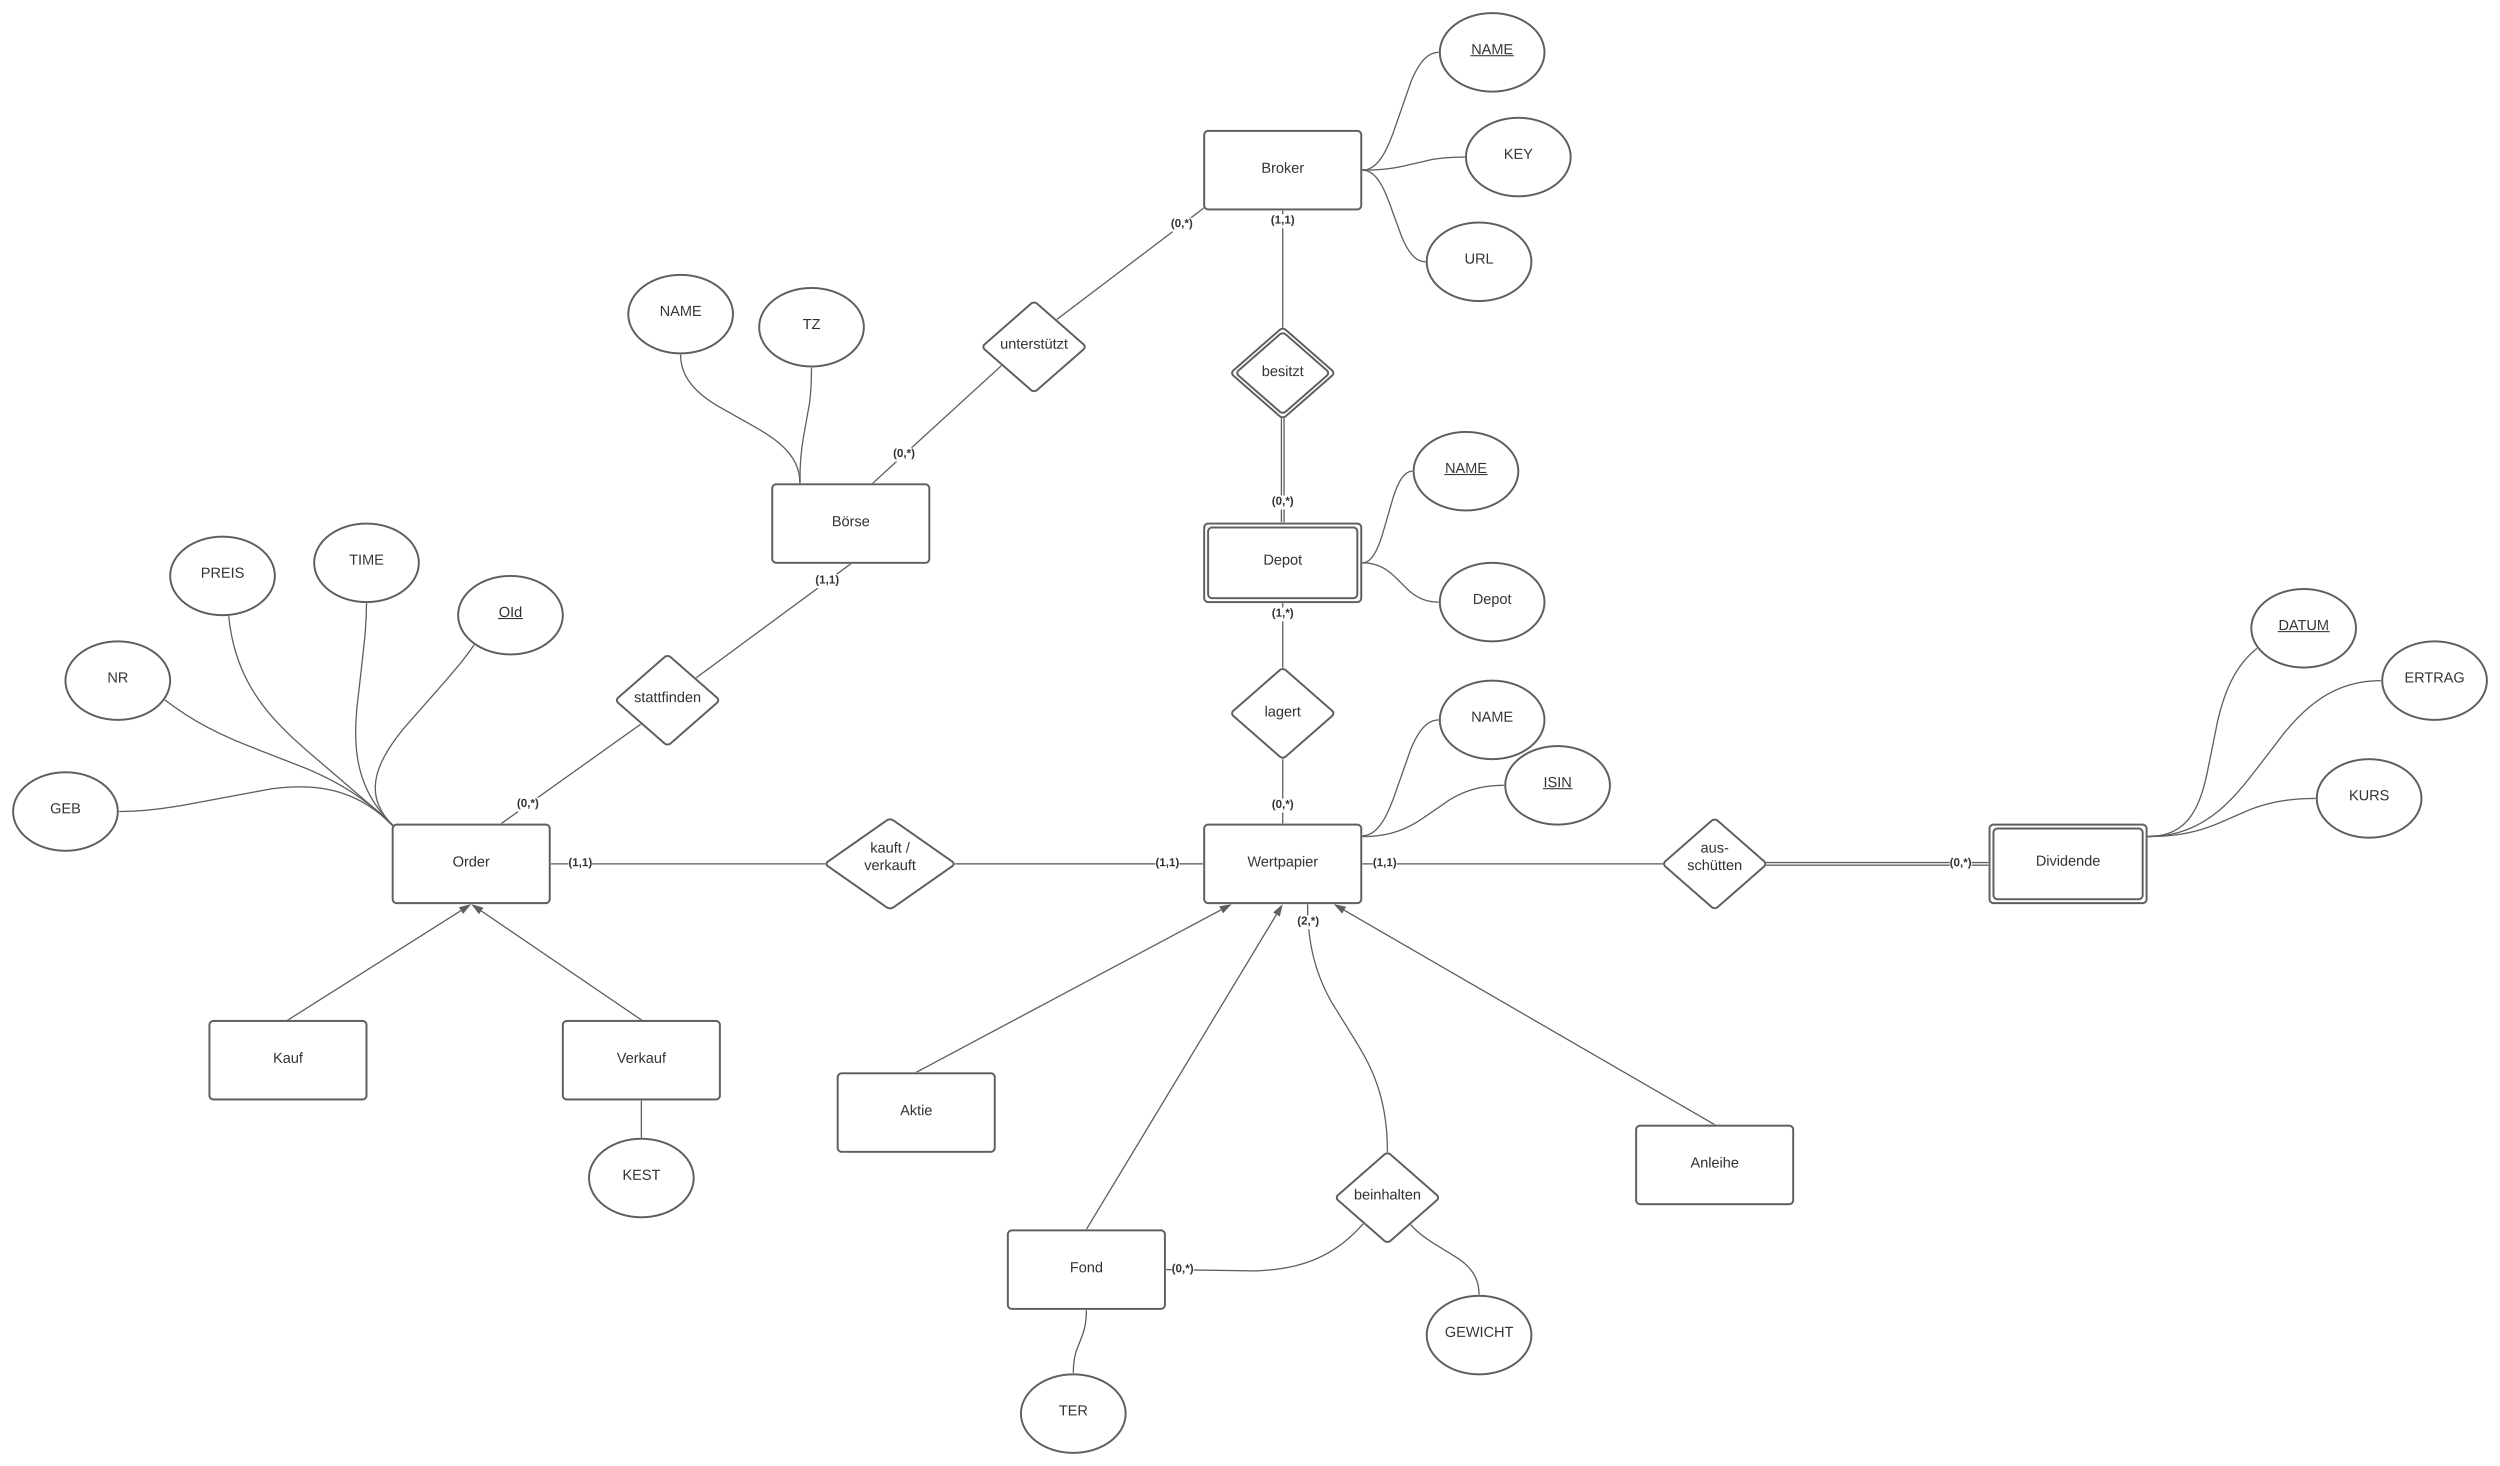 <svg xmlns="http://www.w3.org/2000/svg" xmlns:xlink="http://www.w3.org/1999/xlink" xmlns:lucid="lucid" width="3820" height="2240"><g transform="translate(1840 -240)" lucid:page-tab-id="0_0"><path d="M-3613.73 0h7291.46v2581.67h-7291.46z" fill="#fff"/><path d="M0 446c0-3.3 2.7-6 6-6h228c3.3 0 6 2.7 6 6v108c0 3.3-2.7 6-6 6H6c-3.3 0-6-2.7-6-6z" stroke="#5e5e5e" stroke-width="3" fill="#fff"/><use xlink:href="#a" transform="matrix(1,0,0,1,5,445) translate(82.346 59.028)"/><path d="M520 320c0 33.14-35.82 60-80 60s-80-26.86-80-60 35.82-60 80-60 80 26.86 80 60z" stroke="#5e5e5e" stroke-width="3" fill="#fff"/><use xlink:href="#b" transform="matrix(1,0,0,1,360,260) translate(47.968 62.778)"/><path d="M560 480c0 33.14-35.82 60-80 60s-80-26.86-80-60 35.82-60 80-60 80 26.86 80 60z" stroke="#5e5e5e" stroke-width="3" fill="#fff"/><use xlink:href="#c" transform="matrix(1,0,0,1,400,420) translate(57.783 62.778)"/><path d="M500 640c0 33.14-35.82 60-80 60s-80-26.86-80-60 35.82-60 80-60 80 26.86 80 60z" stroke="#5e5e5e" stroke-width="3" fill="#fff"/><use xlink:href="#d" transform="matrix(1,0,0,1,340,580) translate(57.845 62.778)"/><path d="M242.5 499.98h.18l1.15-.08 1.13-.12 1.12-.16 1.1-.2 1.1-.27 1.07-.3 1.1-.35 1.08-.4 1.1-.47 1.1-.52 1.14-.58 1.15-.67 1.18-.75 1.2-.84 1.26-.95 1.3-1.06 1.35-1.22 1.43-1.4 1.5-1.6 1.6-1.84 1.7-2.16 1.85-2.55 2.02-3.04 2.24-3.7 2.52-4.6 2.93-5.92 3.54-8 4.73-12 28-80.4 3.54-8 2.94-5.93 2.52-4.6 2.24-3.7 2.02-3.04 1.85-2.55 1.7-2.16 1.6-1.85 1.5-1.6 1.42-1.4 1.34-1.2 1.3-1.08 1.25-.96 1.2-.84 1.18-.75 1.15-.67 1.13-.6 1.1-.5 1.1-.47 1.1-.4 1.1-.35 1.07-.3 1.1-.26 1.1-.22 1.1-.16 1.14-.12 1.15-.08h.18" stroke="#5e5e5e" stroke-width="2" fill="none"/><path d="M242.55 500.98l-1.05.02v-2l1-.02M358.5 319.98v.43l.02.6h-1.05v-2h1.06" fill="#5e5e5e"/><path d="M242.5 499.98l15.7-.3 12.97-.82 10.8-1.13 9.8-1.44 10-1.93 46.47-10.66 9.78-1.43 10.8-1.13 12.97-.8 15.7-.32" stroke="#5e5e5e" stroke-width="2" fill="none"/><path d="M242.55 500.98l-1.05.02v-2l1-.02M398.5 479.98v.43l.02.6h-1.05v-2h1.06" fill="#5e5e5e"/><path d="M242.5 500.02h.04l1.02.07 1 .1.97.13.97.2.95.2.95.28.95.32.95.35.96.4.97.46.98.5 1 .6 1.02.64 1.05.72 1.08.82 1.12.92 1.17 1.06 1.23 1.2 1.3 1.38 1.37 1.6 1.47 1.86 1.6 2.2 1.76 2.63 1.94 3.2 2.2 4.04 2.6 5.25 3.25 7.3 4.73 12.04 18.57 51.04 3.24 7.3 2.6 5.25 2.2 4.02 1.94 3.2 1.75 2.65 1.6 2.2 1.46 1.86 1.38 1.6 1.3 1.37 1.22 1.2 1.17 1.06 1.12.92 1.08.83 1.05.73 1.02.65 1 .58.97.5.97.47.96.4.95.35.95.3.95.28.95.22.97.2.98.13 1 .1 1 .08h.05" stroke="#5e5e5e" stroke-width="2" fill="none"/><path d="M242.55 499.02l-.04 2-1-.02v-2M338.53 639l-.03.98v.43l.02.6h-1.05v-2" fill="#5e5e5e"/><path d="M480 960c0 33.14-35.82 60-80 60s-80-26.86-80-60 35.82-60 80-60 80 26.86 80 60z" stroke="#5e5e5e" stroke-width="3" fill="#fff"/><use xlink:href="#b" transform="matrix(1,0,0,1,320,900) translate(47.968 62.778)"/><path d="M520 1160c0 33.14-35.82 60-80 60s-80-26.86-80-60 35.82-60 80-60 80 26.86 80 60z" stroke="#5e5e5e" stroke-width="3" fill="#fff"/><use xlink:href="#e" transform="matrix(1,0,0,1,360,1100) translate(50.406 62.778)"/><path d="M0 1046c0-3.3 2.7-6 6-6h228c3.3 0 6 2.7 6 6v108c0 3.3-2.7 6-6 6H6c-3.3 0-6-2.7-6-6z" stroke="#5e5e5e" stroke-width="3" fill="#fff"/><path d="M6 1052c0-3.3 2.7-6 6-6h216c3.3 0 6 2.7 6 6v96c0 3.3-2.7 6-6 6H12c-3.3 0-6-2.7-6-6z" stroke="#5e5e5e" stroke-width="3" fill="#fff"/><path d="M6 1052c0-3.3 2.7-6 6-6h216c3.3 0 6 2.7 6 6v96c0 3.3-2.7 6-6 6H12c-3.3 0-6-2.7-6-6z" fill="none"/><use xlink:href="#e" transform="matrix(1,0,0,1,0,1040) translate(90.406 62.778)"/><path d="M115.48 743.95c2.5-2.18 6.54-2.18 9.04 0l70.96 62.1c2.5 2.18 2.5 5.72 0 7.9l-70.96 62.1c-2.5 2.18-6.54 2.18-9.04 0l-70.96-62.1c-2.5-2.18-2.5-5.72 0-7.9z" stroke="#5e5e5e" stroke-width="3" fill="#fff"/><path d="M115.48 750.95c2.5-2.18 6.54-2.18 9.04 0l62.96 55.1c2.5 2.18 2.5 5.72 0 7.9l-62.96 55.1c-2.5 2.18-6.54 2.18-9.04 0l-62.96-55.1c-2.5-2.18-2.5-5.72 0-7.9z" stroke="#5e5e5e" stroke-width="3" fill="#fff"/><path d="M115.48 750.95c2.5-2.18 6.54-2.18 9.04 0l62.96 55.1c2.5 2.18 2.5 5.72 0 7.9l-62.96 55.1c-2.5 2.18-6.54 2.18-9.04 0l-62.96-55.1c-2.5-2.18-2.5-5.72 0-7.9z" fill="none"/><use xlink:href="#f" transform="matrix(1,0,0,1,40,740) translate(47.937 74.653)"/><path d="M121 739.87h-2V588.7h2m0-21.34h-2v-4.86h2" fill="#5e5e5e"/><path d="M121 562.53h-2v-1.03h2M121 740.94l-1.68-.12-.32.08v-1.05h2" fill="#5e5e5e"/><use xlink:href="#g" transform="matrix(1,0,0,1,101.778,567.362) translate(0 14.222)"/><path d="M123 1037.5h-2v-19.15h2m0-21.33h-2v-116.9h2M119 1037.5h-2v-19.15h2m0-21.33h-2v-116.9h2" fill="#5e5e5e"/><path d="M123 880.16h-2v-1.06l2-.46M118.06 879l.94.06v1.1h-2v-1.6M123 1038.5h-2v-1.03h2M119 1038.5h-2v-1.03h2" fill="#5e5e5e"/><use xlink:href="#h" transform="matrix(1,0,0,1,103.259,997.016) translate(0 14.222)"/><path d="M242.5 1099.96h.3l.64-.08.63-.1.62-.1.6-.16.63-.17.63-.2.62-.24.64-.25.64-.3.65-.35.68-.4.7-.42.7-.5.73-.55.78-.63.8-.72.83-.83.9-.95.95-1.1 1-1.27 1.1-1.5 1.2-1.8 1.32-2.2 1.47-2.68 1.68-3.38 1.96-4.42 2.4-6.05 3.17-9.17 6.05-20.4 11.05-38.46 3.18-9.17 2.4-6.05 1.95-4.42 1.68-3.38 1.47-2.7 1.32-2.17 1.2-1.8 1.1-1.5 1-1.3.95-1.08.9-.95.83-.83.8-.72.76-.63.72-.56.7-.48.7-.43.67-.4.64-.34.64-.3.64-.27.62-.25.63-.2.62-.17.6-.15.63-.12.63-.08.64-.07h.3" stroke="#5e5e5e" stroke-width="2" fill="none"/><path d="M242.55 1100.98l-1.05.02v-2l1-.02M318.5 959.98v.43l.02.6h-1.05v-2h1.06" fill="#5e5e5e"/><path d="M242.5 1100.02l2.5.05 3.27.2 3.05.34 2.88.44 2.73.53 2.6.63 2.53.72 2.45.8 2.4.92 2.38 1.02 2.37 1.14 2.38 1.28 2.43 1.43 2.52 1.66 2.68 1.9 2.93 2.3 3.38 2.9 4.5 4.18 19.54 19.3 3.4 2.9 2.92 2.3 2.68 1.9 2.52 1.65 2.43 1.42 2.38 1.28 2.37 1.14 2.37 1.02 2.4.9 2.44.82 2.52.72 2.6.63 2.74.53 2.88.43 3.05.32 3.26.2 2.5.06" stroke="#5e5e5e" stroke-width="2" fill="none"/><path d="M242.55 1099.02l-.04 2-1-.02v-2M358.53 1159l-.03.98v.43l.02.6h-1.05v-2" fill="#5e5e5e"/><path d="M-560 1886c0-3.3 2.7-6 6-6h228c3.3 0 6 2.7 6 6v108c0 3.3-2.7 6-6 6h-228c-3.3 0-6-2.7-6-6z" stroke="#5e5e5e" stroke-width="3" fill="#fff"/><use xlink:href="#i" transform="matrix(1,0,0,1,-555,1885) translate(90.34 59.028)"/><path d="M660 1966c0-3.3 2.7-6 6-6h228c3.3 0 6 2.7 6 6v108c0 3.3-2.7 6-6 6H666c-3.3 0-6-2.7-6-6z" stroke="#5e5e5e" stroke-width="3" fill="#fff"/><use xlink:href="#j" transform="matrix(1,0,0,1,665,1965) translate(78.025 59.028)"/><path d="M-300 2126c0-3.3 2.7-6 6-6h228c3.3 0 6 2.7 6 6v108c0 3.3-2.7 6-6 6h-228c-3.3 0-6-2.7-6-6z" stroke="#5e5e5e" stroke-width="3" fill="#fff"/><use xlink:href="#k" transform="matrix(1,0,0,1,-295,2125) translate(89.722 59.028)"/><path d="M-439.12 1878.03L25.84 1630.2" stroke="#5e5e5e" stroke-width="2" fill="none"/><path d="M-438.84 1878.5h-3.3l2.57-1.36" fill="#5e5e5e"/><path d="M39.3 1623.02l-10.4 10.8-4.36-8.18z" stroke="#5e5e5e" stroke-width="2" fill="#5e5e5e"/><path d="M111.3 1637.86l-289.93 480.3-1.7-1.03 289.9-480.3" fill="#5e5e5e"/><path d="M-178.6 2118.14l-.23.36h-2.34l.84-1.4M114.92 1638.88l-7.93-4.8 11.33-9.8z" fill="#5e5e5e"/><path d="M115.6 1640.45l-10.3-6.22 14.7-12.73m-11.32 12.44l5.58 3.37 2.4-10.26M779.64 1957.13l-1 1.73-565.3-327.23 1-1.73" fill="#5e5e5e"/><path d="M782 1958.5h-3.2l.8-1.38M215.3 1626.26l-4.64 8.02-10.02-11.16z" fill="#5e5e5e"/><path d="M216.86 1625.57l-6.02 10.4-13-14.47m12.65 11.1l3.25-5.65-10.3-2.2" fill="#5e5e5e"/><path d="M0 1506c0-3.3 2.7-6 6-6h228c3.3 0 6 2.7 6 6v108c0 3.3-2.7 6-6 6H6c-3.3 0-6-2.7-6-6z" stroke="#5e5e5e" stroke-width="3" fill="#fff"/><use xlink:href="#l" transform="matrix(1,0,0,1,5,1505) translate(61.019 59.028)"/><path d="M520 1340c0 33.14-35.82 60-80 60s-80-26.86-80-60 35.82-60 80-60 80 26.86 80 60z" stroke="#5e5e5e" stroke-width="3" fill="#fff"/><use xlink:href="#m" transform="matrix(1,0,0,1,360,1280) translate(47.968 62.778)"/><path d="M242.5 1516.9h.2l1.17-.07 1.15-.12 1.13-.16 1.12-.2 1.1-.27 1.1-.3 1.1-.37 1.12-.4 1.1-.48 1.13-.53 1.14-.6 1.16-.68 1.2-.76 1.22-.85 1.26-.95 1.33-1.08 1.37-1.24 1.43-1.4 1.52-1.62 1.6-1.86 1.74-2.18 1.86-2.58 2.04-3.07 2.26-3.74 2.56-4.67 2.98-6.02 3.64-8.2 4.93-12.52 26.6-75.52 3.63-8.2 2.98-6 2.56-4.67 2.26-3.75 2.04-3.08 1.87-2.57 1.74-2.18 1.6-1.88 1.53-1.62 1.43-1.4 1.37-1.24 1.32-1.1 1.25-.95 1.23-.84 1.2-.75 1.15-.67 1.14-.6 1.13-.52 1.1-.46 1.12-.4 1.1-.37 1.1-.3 1.1-.27 1.13-.2 1.13-.18 1.15-.12 1.17-.07h.2" stroke="#5e5e5e" stroke-width="2" fill="none"/><path d="M242.55 1517.9l-1.05.03v-2l1-.02M358.5 1339.98v.43l.02.6h-1.05v-2h1.06" fill="#5e5e5e"/><path d="M620 1440c0 33.14-35.82 60-80 60s-80-26.86-80-60 35.82-60 80-60 80 26.86 80 60z" stroke="#5e5e5e" stroke-width="3" fill="#fff"/><use xlink:href="#n" transform="matrix(1,0,0,1,460,1380) translate(58.431 62.778)"/><path d="M242.5 1518.33l7.94-.16 8.05-.5 7.35-.78 6.8-1 6.35-1.22 6-1.4 5.74-1.6 5.57-1.82 5.47-2.03 5.47-2.3 5.58-2.63 5.87-3.07 6.5-3.76 7.97-5.07 41.64-28.72 6.5-3.76 5.88-3.07 5.58-2.63 5.47-2.3 5.46-2.03 5.56-1.82 5.74-1.6 6-1.4 6.35-1.22 6.8-1 7.36-.77 8.06-.52 7.94-.16" stroke="#5e5e5e" stroke-width="2" fill="none"/><path d="M242.55 1519.33l-1.05.02v-2l1-.02M458.5 1439.98v.43l.02.6h-1.05v-2h1.06" fill="#5e5e5e"/><path d="M-120 2400c0 33.14-35.82 60-80 60s-80-26.86-80-60 35.82-60 80-60 80 26.86 80 60z" stroke="#5e5e5e" stroke-width="3" fill="#fff"/><use xlink:href="#o" transform="matrix(1,0,0,1,-280,2340) translate(57.845 62.778)"/><path d="M-180.02 2242.5l-.18 7.1-.5 6.63-.74 5.66-.92 5.03-1.12 4.75-1.4 4.82-2 5.73-8.24 21.27-1.4 4.82-1.12 4.75-.92 5.04-.73 5.67-.5 6.62-.18 7.1" stroke="#5e5e5e" stroke-width="2" fill="none"/><path d="M-179.03 2242.55l-2-.05.03-1h2M-199 2337.47v1.06l-.98-.03H-201v-1.03" fill="#5e5e5e"/><path d="M115.48 1263.95c2.5-2.18 6.54-2.18 9.04 0l70.96 62.1c2.5 2.18 2.5 5.72 0 7.9l-70.96 62.1c-2.5 2.18-6.54 2.18-9.04 0l-70.96-62.1c-2.5-2.18-2.5-5.72 0-7.9z" stroke="#5e5e5e" stroke-width="3" fill="#fff"/><use xlink:href="#p" transform="matrix(1,0,0,1,40,1260) translate(52.289 74.653)"/><path d="M121 1259.87h-2v-70.53h2m0-21.33h-2v-5.5h2" fill="#5e5e5e"/><path d="M121 1162.53h-2v-1.03h2M121 1260.94l-1.68-.12-.32.08v-1.05h2" fill="#5e5e5e"/><use xlink:href="#q" transform="matrix(1,0,0,1,103.259,1168.01) translate(0 14.222)"/><path d="M121 1497.5h-2v-15.87h2m0-21.33h-2v-60.17h2" fill="#5e5e5e"/><path d="M120.68 1399.18l.32-.08v1.05h-2v-1.1M121 1498.5h-2v-1.03h2" fill="#5e5e5e"/><use xlink:href="#h" transform="matrix(1,0,0,1,103.259,1460.297) translate(0 14.222)"/><path d="M-1240 1506c0-3.3 2.7-6 6-6h228c3.3 0 6 2.7 6 6v108c0 3.3-2.7 6-6 6h-228c-3.3 0-6-2.7-6-6z" stroke="#5e5e5e" stroke-width="3" fill="#fff"/><use xlink:href="#r" transform="matrix(1,0,0,1,-1235,1505) translate(86.667 59.028)"/><path d="M-484.92 1493.44c2.72-1.9 7.12-1.9 9.84 0l90.16 63.12c2.72 1.9 2.72 4.98 0 6.88l-90.16 63.12c-2.72 1.9-7.12 1.9-9.84 0l-90.16-63.12c-2.72-1.9-2.72-4.98 0-6.88z" stroke="#5e5e5e" stroke-width="3" fill="#fff"/><use xlink:href="#s" transform="matrix(1,0,0,1,-580,1490) translate(69.758 52.778)"/><use xlink:href="#t" transform="matrix(1,0,0,1,-580,1490) translate(124.079 52.778)"/><use xlink:href="#u" transform="matrix(1,0,0,1,-580,1490) translate(60.53 79.444)"/><path d="M-74.47 1561H-380.5v-2h306.03m71.97 2h-35.53v-2H-2.5" fill="#5e5e5e"/><path d="M-380.48 1561h-.97l.07-.13-.26-1.87h1.16M-1.5 1561h-1.03v-2h1.03" fill="#5e5e5e"/><use xlink:href="#g" transform="matrix(1,0,0,1,-74.471,1549.333) translate(0 14.222)"/><path d="M-971.53 1561h-25.97v-2h25.97m392.03 2h-355.58v-2h355.58" fill="#5e5e5e"/><path d="M-578.62 1559.13l.26 1.87h-1.16v-2h.97M-997.47 1561h-1.03v-2h1.03" fill="#5e5e5e"/><use xlink:href="#g" transform="matrix(1,0,0,1,-971.527,1549.333) translate(0 14.222)"/><path d="M-1200 1100c0 33.14-35.82 60-80 60s-80-26.86-80-60 35.82-60 80-60 80 26.86 80 60z" stroke="#5e5e5e" stroke-width="3" fill="#fff"/><use xlink:href="#v" transform="matrix(1,0,0,1,-1360,1040) translate(53.524 62.778)"/><path d="M-1420 1120c0 33.14-35.82 60-80 60s-80-26.86-80-60 35.82-60 80-60 80 26.86 80 60z" stroke="#5e5e5e" stroke-width="3" fill="#fff"/><use xlink:href="#w" transform="matrix(1,0,0,1,-1580,1060) translate(46.703 62.778)"/><path d="M-1580 1280c0 33.14-35.82 60-80 60s-80-26.86-80-60 35.82-60 80-60 80 26.86 80 60z" stroke="#5e5e5e" stroke-width="3" fill="#fff"/><use xlink:href="#x" transform="matrix(1,0,0,1,-1740,1220) translate(64.017 62.778)"/><path d="M-1660 1480c0 33.14-35.82 60-80 60s-80-26.86-80-60 35.82-60 80-60 80 26.86 80 60z" stroke="#5e5e5e" stroke-width="3" fill="#fff"/><use xlink:href="#y" transform="matrix(1,0,0,1,-1820,1420) translate(56.548 62.778)"/><path d="M-980 1180c0 33.14-35.82 60-80 60s-80-26.86-80-60 35.82-60 80-60 80 26.86 80 60z" stroke="#5e5e5e" stroke-width="3" fill="#fff"/><use xlink:href="#z" transform="matrix(1,0,0,1,-1140,1120) translate(62.104 62.778)"/><path d="M-1520 1806c0-3.3 2.7-6 6-6h228c3.3 0 6 2.7 6 6v108c0 3.3-2.7 6-6 6h-228c-3.3 0-6-2.7-6-6z" stroke="#5e5e5e" stroke-width="3" fill="#fff"/><use xlink:href="#A" transform="matrix(1,0,0,1,-1515,1805) translate(92.16 59.028)"/><path d="M-980 1806c0-3.3 2.7-6 6-6h228c3.3 0 6 2.7 6 6v108c0 3.3-2.7 6-6 6h-228c-3.3 0-6-2.7-6-6z" stroke="#5e5e5e" stroke-width="3" fill="#fff"/><use xlink:href="#B" transform="matrix(1,0,0,1,-975,1805) translate(77.377 59.028)"/><path d="M-1280.02 1162.5l-.46 21.2-1.75 27.4-6.36 57.3-6.34 55.95-1.3 20.15-.32 14.9.25 12.24.65 10.6 1 9.46 1.27 8.65 1.53 8.03 1.78 7.57 2 7.22 2.26 6.93 2.5 6.73 2.76 6.57 3.04 6.48 3.36 6.42 3.7 6.4 4.08 6.44 4.52 6.5 5.02 6.6 5.6 6.78 6.28 6.97 4.53 4.66" stroke="#5e5e5e" stroke-width="2" fill="none"/><path d="M-1280.02 1161.5h1.02l-.02 1.05-2-.04.02-1.03M-1239 1500.67l-1.42 1.42-.72-.76 1.43-1.4" fill="#5e5e5e"/><path d="M-1490.47 1182.05l1.56 12.8 2.08 12.7 2.47 11.87 2.82 11.17 3.15 10.58 3.48 10.13 3.83 9.8 4.2 9.5 4.58 9.35 5.06 9.27 5.57 9.28 6.2 9.42 7 9.7 7.98 10.15 9.37 10.92 11.36 12.17 14.72 14.5 22.33 20.2 117.46 100.7 14.83 14.4" stroke="#5e5e5e" stroke-width="2" fill="none"/><path d="M-1489.47 1181.96l-2 .24-.12-1.04 2-.2M-1239 1500.67l-1.42 1.42-.72-.72 1.4-1.43" fill="#5e5e5e"/><path d="M-1115.96 1225.93l-8.2 11.6-12.24 15.86-20.78 24.63-66.47 75.57-10.54 13.64-7.3 10.32-5.43 8.43-4.22 7.17-3.34 6.28-2.68 5.6-2.17 5.07-1.77 4.64-1.43 4.3-1.16 4.02-.92 3.77-.7 3.6-.54 3.4-.37 3.28-.22 3.16-.1 3.05.05 3 .16 2.9.3 2.88.38 2.83.52 2.8.63 2.8.75 2.8.9 2.82 1.02 2.83 1.2 2.87 1.33 2.9 1.53 3 1.73 3.03 1.96 3.14 2.22 3.25 2.53 3.36 2.87 3.53 3.3 3.7 2.76 2.86" stroke="#5e5e5e" stroke-width="2" fill="none"/><path d="M-1114.55 1225.67l-.6.86-1.64-1.16.6-.82M-1239 1500.67l-1.42 1.42-.72-.76 1.44-1.4" fill="#5e5e5e"/><path d="M-1587.5 1309.9l14.63 10.8 15.64 10.6 16.18 9.97 17.22 9.65 19.15 9.7 23.2 10.54 39.2 15.75 73.15 28.5 21.06 9.57 16.9 8.55 14.8 8.3 13.63 8.4 12.9 8.72 12.48 9.23 12.3 9.9 12.27 10.8 12.38 11.8" stroke="#5e5e5e" stroke-width="2" fill="none"/><path d="M-1586.9 1309.1l-1.18 1.6-.84-.6.54-.7.63-.93M-1239 1500.67l-1.42 1.42-.72-.74 1.4-1.4" fill="#5e5e5e"/><path d="M-1657.5 1479.98l17.82-.38 20.75-1.3 24-2.55 30.7-4.58 139.28-25.92 17.22-1.83 13.97-.9 11.98-.24 10.63.22 9.64.6 8.9.93 8.34 1.23 7.9 1.5 7.53 1.77 7.26 2.03 7.06 2.3 6.9 2.56 6.8 2.86 6.72 3.17 6.7 3.5 6.72 3.88 6.78 4.3 6.86 4.77 7 5.32 7.17 5.93 7.4 6.67 5.02 4.86" stroke="#5e5e5e" stroke-width="2" fill="none"/><path d="M-1657.45 1480.98l-1.08.02.03-.98v-.43l-.02-.6 1.03-.02M-1239 1500.67l-1.42 1.42-.72-.72 1.4-1.43" fill="#5e5e5e"/><path d="M-1399.15 1797.97l263.5-166.58" stroke="#5e5e5e" stroke-width="2" fill="none"/><path d="M-1398.8 1798.5h-3.07l2.2-1.4" fill="#5e5e5e"/><path d="M-1122.74 1623.23l-9.58 11.54-4.95-7.84z" stroke="#5e5e5e" stroke-width="2" fill="#5e5e5e"/><path d="M-860.83 1797.94l-243.88-166.03" stroke="#5e5e5e" stroke-width="2" fill="none"/><path d="M-858.22 1798.5h-3.02l.95-1.4" fill="#5e5e5e"/><path d="M-1117.32 1623.32l14.4 4.2-5.22 7.66z" stroke="#5e5e5e" stroke-width="2" fill="#5e5e5e"/><path d="M-860 1922.5v55" stroke="#5e5e5e" stroke-width="2" fill="none"/><path d="M-859 1922.53h-2v-1.03h2M-859 1978.53l-.98-.03H-861v-1.03h2" fill="#5e5e5e"/><path d="M-780 2040c0 33.14-35.82 60-80 60s-80-26.86-80-60 35.82-60 80-60 80 26.86 80 60z" stroke="#5e5e5e" stroke-width="3" fill="#fff"/><use xlink:href="#C" transform="matrix(1,0,0,1,-940,1980) translate(51.024 62.778)"/><path d="M-660 986c0-3.3 2.7-6 6-6h228c3.3 0 6 2.7 6 6v108c0 3.3-2.7 6-6 6h-228c-3.3 0-6-2.7-6-6z" stroke="#5e5e5e" stroke-width="3" fill="#fff"/><use xlink:href="#D" transform="matrix(1,0,0,1,-655,985) translate(86.019 59.028)"/><path d="M-824.52 1243.95c2.5-2.18 6.54-2.18 9.04 0l70.96 62.1c2.5 2.18 2.5 5.72 0 7.9l-70.96 62.1c-2.5 2.18-6.54 2.18-9.04 0l-70.96-62.1c-2.5-2.18-2.5-5.72 0-7.9z" stroke="#5e5e5e" stroke-width="3" fill="#fff"/><use xlink:href="#E" transform="matrix(1,0,0,1,-900,1240) translate(28.801 72.788)"/><path d="M-775.24 1276.16l-1.2-1.6 184.27-135.85h3.37m48.6-35.8l-19.66 14.48h-3.37l21.83-16.1" fill="#5e5e5e"/><path d="M-540.23 1102.9l-1.04-1.4h2.96M-775.22 1276.14l-.65.48-1.54-1.35 1-.74" fill="#5e5e5e"/><use xlink:href="#g" transform="matrix(1,0,0,1,-594.235,1117.381) translate(0 14.222)"/><path d="M-1072.83 1498.73l-1.17-1.62 23.88-17h3.45m185.7-132.36l-155.77 111h-3.45l158.06-112.63" fill="#5e5e5e"/><path d="M-859.97 1347.02l-1.03.73-1.16-1.63.64-.45M-1072.97 1498.5h-2.98l1.98-1.4" fill="#5e5e5e"/><use xlink:href="#h" transform="matrix(1,0,0,1,-1050.171,1458.755) translate(0 14.222)"/><path d="M-617.82 977.5l-.04-2.28-.2-3.14-.32-3.04-.44-2.94-.54-2.86-.66-2.8-.77-2.76-.87-2.72-1-2.7-1.13-2.68-1.27-2.7-1.4-2.7-1.6-2.7-1.74-2.78-1.98-2.83-2.2-2.9-2.5-3.02-2.83-3.14-3.25-3.3-3.75-3.52-4.4-3.8-5.32-4.2-6.6-4.78-8.67-5.75-13.1-7.92-62.1-34.98-8.7-5.75-6.58-4.78-5.3-4.2-4.4-3.8-3.77-3.52-3.24-3.3-2.8-3.15-2.5-3-2.2-2.92-1.98-2.83-1.76-2.77-1.58-2.72-1.4-2.7-1.27-2.68-1.12-2.68-1-2.7-.9-2.72-.76-2.75-.65-2.8-.55-2.87-.44-2.94-.3-3.04-.2-3.14-.06-2.28" stroke="#5e5e5e" stroke-width="2" fill="none"/><path d="M-616.8 978.5h-2l-.02-1 2-.05M-800.02 781.5h1.02v1.03h-2v-1.06" fill="#5e5e5e"/><path d="M-720 720c0 33.14-35.82 60-80 60s-80-26.86-80-60 35.82-60 80-60 80 26.86 80 60z" stroke="#5e5e5e" stroke-width="3" fill="#fff"/><use xlink:href="#m" transform="matrix(1,0,0,1,-880,660) translate(47.968 62.778)"/><path d="M-617.78 977.5l.44-22.05 1.06-17.08 1.5-14.24 2.07-14.07 9.7-54.2 1.5-14.23 1.05-17.08.43-22.05" stroke="#5e5e5e" stroke-width="2" fill="none"/><path d="M-616.78 977.5l-.02 1h-2l.02-1.05M-600.02 801.5h1.02v1.03h-2v-1.06" fill="#5e5e5e"/><path d="M-520 740c0 33.14-35.82 60-80 60s-80-26.86-80-60 35.82-60 80-60 80 26.86 80 60z" stroke="#5e5e5e" stroke-width="3" fill="#fff"/><use xlink:href="#F" transform="matrix(1,0,0,1,-680,680) translate(66.486 62.778)"/><path d="M-264.52 703.95c2.5-2.18 6.54-2.18 9.04 0l70.96 62.1c2.5 2.18 2.5 5.72 0 7.9l-70.96 62.1c-2.5 2.18-6.54 2.18-9.04 0l-70.96-62.1c-2.5-2.18-2.5-5.72 0-7.9z" stroke="#5e5e5e" stroke-width="3" fill="#fff"/><use xlink:href="#G" transform="matrix(1,0,0,1,-340,700) translate(28.184 72.788)"/><path d="M-224 728.46l-1.22-1.6L-49.9 594h3.3M-.7 559.2l-17.73 13.45h-3.3l19.82-15.04" fill="#5e5e5e"/><path d="M-224 728.45l-.64.5-1.54-1.35.98-.75M-.52 557.8l.7.72-.92.7-1.2-1.6 1.13-.86" fill="#5e5e5e"/><use xlink:href="#h" transform="matrix(1,0,0,1,-50.918,572.648) translate(0 14.222)"/><path d="M-505.2 978.56l-1.34-1.47 34.74-31.76h2.97m159.1-145.4L-445.5 924.02h-2.95l137.37-125.53" fill="#5e5e5e"/><path d="M-308.9 799.2l-.85.77-1.35-1.48.68-.63M-505.2 978.5h-2.88l1.56-1.43" fill="#5e5e5e"/><use xlink:href="#h" transform="matrix(1,0,0,1,-475.384,924.009) translate(0 14.222)"/><path d="M257.7 1561h-15.2v-2h15.2m442.42 2H294.15v-2h405.97" fill="#5e5e5e"/><path d="M242.53 1561h-1.03v-2h1.03M701.1 1559.93l.24 1.07h-1.24v-2h1.23" fill="#5e5e5e"/><use xlink:href="#g" transform="matrix(1,0,0,1,257.708,1549.333) translate(0 14.222)"/><path d="M775.48 1493.95c2.5-2.18 6.54-2.18 9.04 0l70.96 62.1c2.5 2.18 2.5 5.72 0 7.9l-70.96 62.1c-2.5 2.18-6.54 2.18-9.04 0l-70.96-62.1c-2.5-2.18-2.5-5.72 0-7.9z" stroke="#5e5e5e" stroke-width="3" fill="#fff"/><use xlink:href="#H" transform="matrix(1,0,0,1,700,1490) translate(58.431 52.778)"/><use xlink:href="#I" transform="matrix(1,0,0,1,700,1490) translate(38.03 79.444)"/><path d="M1139.08 1559h-279.2v-2h279.2m58.42 2h-24.93v-2h24.93M1139.08 1563h-279.2v-2h279.2m58.42 2h-24.93v-2h24.93" fill="#5e5e5e"/><path d="M859.9 1559h-1.24l-.36-1.72-.22-.28h1.82M859.9 1563h-1.8l.14-.16.43-1.84h1.23M1198.5 1559h-1.03v-2h1.03M1198.5 1563h-1.03v-2h1.03" fill="#5e5e5e"/><use xlink:href="#h" transform="matrix(1,0,0,1,1139.084,1549.333) translate(0 14.222)"/><path d="M1442.5 1518.2l4.17-.07 4.7-.3 4.3-.45 3.98-.6 3.68-.7 3.44-.8 3.23-.9 3.04-.98 2.9-1.08 2.74-1.15 2.63-1.24 2.54-1.32 2.44-1.4 2.37-1.5 2.3-1.6 2.25-1.7 2.2-1.83 2.17-1.96 2.14-2.1 2.14-2.25 2.12-2.45 2.1-2.68 2.14-2.93 2.15-3.24 2.17-3.6 2.22-4.04 2.3-4.6 2.36-5.33 2.48-6.3 2.67-7.67 2.95-9.82 3.54-13.86 6.17-29.68 11.22-56 4.4-17.2 3.9-12.93 3.67-10.58 3.56-9.03 3.5-7.9 3.5-7.05 3.5-6.37 3.53-5.82 3.55-5.35 3.6-4.97 3.67-4.63 3.75-4.34 3.84-4.1 3.95-3.86 4.08-3.67 3.93-3.25" stroke="#5e5e5e" stroke-width="2" fill="none"/><path d="M1442.55 1519.2l-1.05.03v-2l1-.02M1608.66 1229.8l1.1 1.38-.8.63-1.25-1.56.83-.65" fill="#5e5e5e"/><path d="M1760 1200c0 33.14-35.82 60-80 60s-80-26.86-80-60 35.82-60 80-60 80 26.86 80 60z" stroke="#5e5e5e" stroke-width="3" fill="#fff"/><use xlink:href="#J" transform="matrix(1,0,0,1,1600,1140) translate(41.456 62.778)"/><path d="M1442.5 1518.2l7.16-.14 7.7-.48 7.33-.77 7-1.02 6.73-1.3 6.52-1.52 6.34-1.77 6.18-2.02 6.1-2.27 6.02-2.52 6-2.82 6-3.14 6.07-3.5 6.15-3.9 6.32-4.4 6.55-4.97 6.87-5.7 7.36-6.63 8.07-7.92 9.25-9.86 11.5-13.35 19.47-24.76 41.04-53.4 11.5-13.35 9.24-9.86 8.07-7.92 7.36-6.64 6.88-5.7 6.56-4.97 6.32-4.38 6.15-3.9 6.06-3.5 6-3.15 6-2.82 6.02-2.53 6.1-2.27 6.2-2 6.33-1.78 6.52-1.53 6.73-1.28 7-1.04 7.34-.77 7.7-.48 7.16-.15" stroke="#5e5e5e" stroke-width="2" fill="none"/><path d="M1442.55 1519.2l-1.05.03v-2l1-.02M1798.5 1279.98v.43l.02.6h-1.05v-2h1.06" fill="#5e5e5e"/><path d="M1960 1280c0 33.14-35.82 60-80 60s-80-26.86-80-60 35.82-60 80-60 80 26.86 80 60z" stroke="#5e5e5e" stroke-width="3" fill="#fff"/><use xlink:href="#K" transform="matrix(1,0,0,1,1800,1220) translate(34.017 62.778)"/><path d="M1442.5 1518.2l15.34-.3 13.96-.87 12.22-1.28 10.97-1.62 10.08-1.92 9.55-2.23 9.36-2.6 9.6-3.14 10.82-4.03 16.5-7 34.66-15.17 10.8-4.03 9.63-3.12 9.37-2.62 9.55-2.24 10.1-1.92 10.96-1.62 12.22-1.28 13.96-.87 15.34-.3" stroke="#5e5e5e" stroke-width="2" fill="none"/><path d="M1442.55 1519.2l-1.05.03v-2l1-.02M1698.5 1459.98v.43l.02.6h-1.05v-2h1.06" fill="#5e5e5e"/><path d="M1860 1460c0 33.14-35.82 60-80 60s-80-26.86-80-60 35.82-60 80-60 80 26.86 80 60z" stroke="#5e5e5e" stroke-width="3" fill="#fff"/><use xlink:href="#L" transform="matrix(1,0,0,1,1700,1400) translate(49.203 62.778)"/><path d="M1200 1506c0-3.3 2.7-6 6-6h228c3.3 0 6 2.7 6 6v108c0 3.3-2.7 6-6 6h-228c-3.3 0-6-2.7-6-6z" stroke="#5e5e5e" stroke-width="3" fill="#fff"/><path d="M1206 1512c0-3.3 2.7-6 6-6h216c3.3 0 6 2.7 6 6v96c0 3.3-2.7 6-6 6h-216c-3.3 0-6-2.7-6-6z" stroke="#5e5e5e" stroke-width="3" fill="#fff"/><path d="M1206 1512c0-3.3 2.7-6 6-6h216c3.3 0 6 2.7 6 6v96c0 3.3-2.7 6-6 6h-216c-3.3 0-6-2.7-6-6z" fill="none"/><use xlink:href="#M" transform="matrix(1,0,0,1,1200,1500) translate(70.715 62.778)"/><path d="M275.48 2003.95c2.5-2.18 6.54-2.18 9.04 0l70.96 62.1c2.5 2.18 2.5 5.72 0 7.9l-70.96 62.1c-2.5 2.18-6.54 2.18-9.04 0l-70.96-62.1c-2.5-2.18-2.5-5.72 0-7.9z" stroke="#5e5e5e" stroke-width="3" fill="#fff"/><use xlink:href="#N" transform="matrix(1,0,0,1,200,2000) translate(28.832 72.788)"/><path d="M243.23 2111.16l-1.32 1.5-7.13 7.6-6.96 6.8-6.8 6.15-6.73 5.58-6.67 5.06-6.66 4.63-6.7 4.25-6.78 3.92-6.9 3.6-7.1 3.35-7.35 3.08-7.67 2.85-8.1 2.63-8.65 2.42-9.38 2.2-10.35 1.96-11.7 1.73-13.76 1.43-17.17 1.07-95.5-1.37v-2l95.46 1.37 17.03-1.06 13.66-1.42 11.62-1.7 10.26-1.96 9.3-2.18 8.57-2.4 8.02-2.6 7.6-2.82 7.27-3.06 7.02-3.3 6.84-3.58 6.7-3.87 6.63-4.2 6.6-4.58 6.6-5 6.66-5.52 6.74-6.08 6.9-6.76 7.1-7.56 1.3-1.47m-291.4 69.3v2l-7.85-.12.02-2" fill="#5e5e5e"/><path d="M-57.46 2179l-.03 2h-1v-2M243.9 2110.4l-.68.78-1.5-1.33.68-.76" fill="#5e5e5e"/><use xlink:href="#h" transform="matrix(1,0,0,1,-49.647,2169.698) translate(0 14.222)"/><path d="M161.72 1668.35l1.9 12.83 2.27 11.92 2.62 11.24 3 10.75 3.4 10.43 3.84 10.34 4.42 10.5 5.2 11.07 6.46 12.33 40.77 65.93 9.23 15.93 6.5 12.42 5.25 11.13 4.45 10.58 3.88 10.43 3.43 10.5 3.02 10.83 2.65 11.32 2.3 12 1.9 12.93 1.47 14.07.97 15.57.34 16.43-2 .04-.34-16.4-.97-15.48-1.46-14-1.88-12.83-2.28-11.93-2.63-11.24-3-10.74-3.38-10.46-3.85-10.34-4.42-10.5-5.2-11.06-6.47-12.35-9.2-15.87-40.77-65.97-6.5-12.43-5.25-11.13-4.45-10.6-3.88-10.4-3.4-10.54-3.04-10.82-2.65-11.32-2.3-12-1.9-12.92-.9-8.7h2m-1.55-21.33h-2l-.33-16.05 2-.04" fill="#5e5e5e"/><path d="M281 2000.94l-1.68-.12-.32.08-.02-1.04 2-.04M158.93 1622.53h-2v-1.03h2" fill="#5e5e5e"/><use xlink:href="#O" transform="matrix(1,0,0,1,142.194,1638.572) translate(0 14.222)"/><path d="M316 2111.82l3 3.26 4.1 4.03 4.62 4.17 5.37 4.4 6.55 4.87 8.96 6.02 40.2 24.86 4.86 3.6 3.75 3.07 3.07 2.74 2.6 2.55 2.22 2.42 1.95 2.33 1.74 2.28 1.55 2.25 1.4 2.24 1.27 2.25 1.14 2.28 1.04 2.33.93 2.38.84 2.47.73 2.58.64 2.7.54 2.86.43 3.04.3 3.26.18 3.54v.9" stroke="#5e5e5e" stroke-width="2" fill="none"/><path d="M316.76 2111.16l-1.47 1.36-.73-.78 1.5-1.3M421 2218.53l-.98-.03H419v-1l2-.04" fill="#5e5e5e"/><path d="M500 2280c0 33.14-35.82 60-80 60s-80-26.86-80-60 35.82-60 80-60 80 26.86 80 60z" stroke="#5e5e5e" stroke-width="3" fill="#fff"/><g><use xlink:href="#P" transform="matrix(1,0,0,1,340,2220) translate(27.659 62.778)"/></g><defs><path fill="#333" d="M160-131c35 5 61 23 61 61C221 17 115-2 30 0v-248c76 3 177-17 177 60 0 33-19 50-47 57zm-97-11c50-1 110 9 110-42 0-47-63-36-110-37v79zm0 115c55-2 124 14 124-45 0-56-70-42-124-44v89" id="Q"/><path fill="#333" d="M114-163C36-179 61-72 57 0H25l-1-190h30c1 12-1 29 2 39 6-27 23-49 58-41v29" id="R"/><path fill="#333" d="M100-194c62-1 85 37 85 99 1 63-27 99-86 99S16-35 15-95c0-66 28-99 85-99zM99-20c44 1 53-31 53-75 0-43-8-75-51-75s-53 32-53 75 10 74 51 75" id="S"/><path fill="#333" d="M143 0L79-87 56-68V0H24v-261h32v163l83-92h37l-77 82L181 0h-38" id="T"/><path fill="#333" d="M100-194c63 0 86 42 84 106H49c0 40 14 67 53 68 26 1 43-12 49-29l28 8c-11 28-37 45-77 45C44 4 14-33 15-96c1-61 26-98 85-98zm52 81c6-60-76-77-97-28-3 7-6 17-6 28h103" id="U"/><g id="a"><use transform="matrix(0.062,0,0,0.062,0,0)" xlink:href="#Q"/><use transform="matrix(0.062,0,0,0.062,14.815,0)" xlink:href="#R"/><use transform="matrix(0.062,0,0,0.062,22.16,0)" xlink:href="#S"/><use transform="matrix(0.062,0,0,0.062,34.506,0)" xlink:href="#T"/><use transform="matrix(0.062,0,0,0.062,45.617,0)" xlink:href="#U"/><use transform="matrix(0.062,0,0,0.062,57.963,0)" xlink:href="#R"/></g><path fill="#333" d="M190 0L58-211 59 0H30v-248h39L202-35l-2-213h31V0h-41" id="V"/><path fill="#333" d="M205 0l-28-72H64L36 0H1l101-248h38L239 0h-34zm-38-99l-47-123c-12 45-31 82-46 123h93" id="W"/><path fill="#333" d="M240 0l2-218c-23 76-54 145-80 218h-23L58-218 59 0H30v-248h44l77 211c21-75 51-140 76-211h43V0h-30" id="X"/><path fill="#333" d="M30 0v-248h187v28H63v79h144v27H63v87h162V0H30" id="Y"/><g id="b"><use transform="matrix(0.062,0,0,0.062,0,0)" xlink:href="#V"/><use transform="matrix(0.062,0,0,0.062,15.988,0)" xlink:href="#W"/><use transform="matrix(0.062,0,0,0.062,30.802,0)" xlink:href="#X"/><use transform="matrix(0.062,0,0,0.062,49.259,0)" xlink:href="#Y"/><path fill="#333" d="M-1.1 1.54h66.3v1.63H-1.1z"/></g><path fill="#333" d="M194 0L95-120 63-95V0H30v-248h33v124l119-124h40L117-140 236 0h-42" id="Z"/><path fill="#333" d="M137-103V0h-34v-103L8-248h37l75 118 75-118h37" id="aa"/><g id="c"><use transform="matrix(0.062,0,0,0.062,0,0)" xlink:href="#Z"/><use transform="matrix(0.062,0,0,0.062,14.815,0)" xlink:href="#Y"/><use transform="matrix(0.062,0,0,0.062,29.63,0)" xlink:href="#aa"/></g><path fill="#333" d="M232-93c-1 65-40 97-104 97C67 4 28-28 28-90v-158h33c8 89-33 224 67 224 102 0 64-133 71-224h33v155" id="ab"/><path fill="#333" d="M233-177c-1 41-23 64-60 70L243 0h-38l-65-103H63V0H30v-248c88 3 205-21 203 71zM63-129c60-2 137 13 137-47 0-61-80-42-137-45v92" id="ac"/><path fill="#333" d="M30 0v-248h33v221h125V0H30" id="ad"/><g id="d"><use transform="matrix(0.062,0,0,0.062,0,0)" xlink:href="#ab"/><use transform="matrix(0.062,0,0,0.062,15.988,0)" xlink:href="#ac"/><use transform="matrix(0.062,0,0,0.062,31.975,0)" xlink:href="#ad"/></g><path fill="#333" d="M30-248c118-7 216 8 213 122C240-48 200 0 122 0H30v-248zM63-27c89 8 146-16 146-99s-60-101-146-95v194" id="ae"/><path fill="#333" d="M115-194c55 1 70 41 70 98S169 2 115 4C84 4 66-9 55-30l1 105H24l-1-265h31l2 30c10-21 28-34 59-34zm-8 174c40 0 45-34 45-75s-6-73-45-74c-42 0-51 32-51 76 0 43 10 73 51 73" id="af"/><path fill="#333" d="M59-47c-2 24 18 29 38 22v24C64 9 27 4 27-40v-127H5v-23h24l9-43h21v43h35v23H59v120" id="ag"/><g id="e"><use transform="matrix(0.062,0,0,0.062,0,0)" xlink:href="#ae"/><use transform="matrix(0.062,0,0,0.062,15.988,0)" xlink:href="#U"/><use transform="matrix(0.062,0,0,0.062,28.333,0)" xlink:href="#af"/><use transform="matrix(0.062,0,0,0.062,40.679,0)" xlink:href="#S"/><use transform="matrix(0.062,0,0,0.062,53.025,0)" xlink:href="#ag"/></g><path fill="#333" d="M115-194c53 0 69 39 70 98 0 66-23 100-70 100C84 3 66-7 56-30L54 0H23l1-261h32v101c10-23 28-34 59-34zm-8 174c40 0 45-34 45-75 0-40-5-75-45-74-42 0-51 32-51 76 0 43 10 73 51 73" id="ah"/><path fill="#333" d="M135-143c-3-34-86-38-87 0 15 53 115 12 119 90S17 21 10-45l28-5c4 36 97 45 98 0-10-56-113-15-118-90-4-57 82-63 122-42 12 7 21 19 24 35" id="ai"/><path fill="#333" d="M24-231v-30h32v30H24zM24 0v-190h32V0H24" id="aj"/><path fill="#333" d="M9 0v-24l116-142H16v-24h144v24L44-24h123V0H9" id="ak"/><g id="f"><use transform="matrix(0.062,0,0,0.062,0,0)" xlink:href="#ah"/><use transform="matrix(0.062,0,0,0.062,12.346,0)" xlink:href="#U"/><use transform="matrix(0.062,0,0,0.062,24.691,0)" xlink:href="#ai"/><use transform="matrix(0.062,0,0,0.062,35.802,0)" xlink:href="#aj"/><use transform="matrix(0.062,0,0,0.062,40.679,0)" xlink:href="#ag"/><use transform="matrix(0.062,0,0,0.062,46.852,0)" xlink:href="#ak"/><use transform="matrix(0.062,0,0,0.062,57.963,0)" xlink:href="#ag"/></g><path fill="#333" d="M67-93c0 74 22 123 53 168H70C40 30 18-18 18-93s22-123 52-168h50c-32 44-53 94-53 168" id="al"/><path fill="#333" d="M23 0v-37h61v-169l-59 37v-38l62-41h46v211h57V0H23" id="am"/><path fill="#333" d="M76-54c-1 42 2 86-19 110H24C36 42 46 24 48 0H25v-54h51" id="an"/><path fill="#333" d="M102-93c0 74-22 123-52 168H0C30 29 54-18 53-93c0-74-22-123-53-168h50c30 45 52 94 52 168" id="ao"/><g id="g"><use transform="matrix(0.049,0,0,0.049,0,0)" xlink:href="#al"/><use transform="matrix(0.049,0,0,0.049,5.877,0)" xlink:href="#am"/><use transform="matrix(0.049,0,0,0.049,15.753,0)" xlink:href="#an"/><use transform="matrix(0.049,0,0,0.049,20.691,0)" xlink:href="#am"/><use transform="matrix(0.049,0,0,0.049,30.568,0)" xlink:href="#ao"/></g><path fill="#333" d="M101-251c68 0 84 54 84 127C185-50 166 4 99 4S15-52 14-124c-1-75 17-127 87-127zm-1 216c37-5 36-46 36-89s4-89-36-89c-39 0-36 45-36 89 0 43-3 85 36 89" id="ap"/><path fill="#333" d="M86-200l42-18 12 35-44 11 32 37-32 21-26-44-26 44-32-21 33-37-44-11 12-35 42 18-3-48h38" id="aq"/><g id="h"><use transform="matrix(0.049,0,0,0.049,0,0)" xlink:href="#al"/><use transform="matrix(0.049,0,0,0.049,5.877,0)" xlink:href="#ap"/><use transform="matrix(0.049,0,0,0.049,15.753,0)" xlink:href="#an"/><use transform="matrix(0.049,0,0,0.049,20.691,0)" xlink:href="#aq"/><use transform="matrix(0.049,0,0,0.049,27.605,0)" xlink:href="#ao"/></g><g id="i"><use transform="matrix(0.062,0,0,0.062,0,0)" xlink:href="#W"/><use transform="matrix(0.062,0,0,0.062,14.815,0)" xlink:href="#T"/><use transform="matrix(0.062,0,0,0.062,25.926,0)" xlink:href="#ag"/><use transform="matrix(0.062,0,0,0.062,32.099,0)" xlink:href="#aj"/><use transform="matrix(0.062,0,0,0.062,36.975,0)" xlink:href="#U"/></g><path fill="#333" d="M117-194c89-4 53 116 60 194h-32v-121c0-31-8-49-39-48C34-167 62-67 57 0H25l-1-190h30c1 10-1 24 2 32 11-22 29-35 61-36" id="ar"/><path fill="#333" d="M24 0v-261h32V0H24" id="as"/><path fill="#333" d="M106-169C34-169 62-67 57 0H25v-261h32l-1 103c12-21 28-36 61-36 89 0 53 116 60 194h-32v-121c2-32-8-49-39-48" id="at"/><g id="j"><use transform="matrix(0.062,0,0,0.062,0,0)" xlink:href="#W"/><use transform="matrix(0.062,0,0,0.062,14.815,0)" xlink:href="#ar"/><use transform="matrix(0.062,0,0,0.062,27.16,0)" xlink:href="#as"/><use transform="matrix(0.062,0,0,0.062,32.037,0)" xlink:href="#U"/><use transform="matrix(0.062,0,0,0.062,44.383,0)" xlink:href="#aj"/><use transform="matrix(0.062,0,0,0.062,49.259,0)" xlink:href="#at"/><use transform="matrix(0.062,0,0,0.062,61.605,0)" xlink:href="#U"/></g><path fill="#333" d="M63-220v92h138v28H63V0H30v-248h175v28H63" id="au"/><path fill="#333" d="M85-194c31 0 48 13 60 33l-1-100h32l1 261h-30c-2-10 0-23-3-31C134-8 116 4 85 4 32 4 16-35 15-94c0-66 23-100 70-100zm9 24c-40 0-46 34-46 75 0 40 6 74 45 74 42 0 51-32 51-76 0-42-9-74-50-73" id="av"/><g id="k"><use transform="matrix(0.062,0,0,0.062,0,0)" xlink:href="#au"/><use transform="matrix(0.062,0,0,0.062,13.519,0)" xlink:href="#S"/><use transform="matrix(0.062,0,0,0.062,25.864,0)" xlink:href="#ar"/><use transform="matrix(0.062,0,0,0.062,38.21,0)" xlink:href="#av"/></g><path fill="#333" d="M266 0h-40l-56-210L115 0H75L2-248h35L96-30l15-64 43-154h32l59 218 59-218h35" id="aw"/><path fill="#333" d="M141-36C126-15 110 5 73 4 37 3 15-17 15-53c-1-64 63-63 125-63 3-35-9-54-41-54-24 1-41 7-42 31l-33-3c5-37 33-52 76-52 45 0 72 20 72 64v82c-1 20 7 32 28 27v20c-31 9-61-2-59-35zM48-53c0 20 12 33 32 33 41-3 63-29 60-74-43 2-92-5-92 41" id="ax"/><g id="l"><use transform="matrix(0.062,0,0,0.062,0,0)" xlink:href="#aw"/><use transform="matrix(0.062,0,0,0.062,20.494,0)" xlink:href="#U"/><use transform="matrix(0.062,0,0,0.062,32.84,0)" xlink:href="#R"/><use transform="matrix(0.062,0,0,0.062,40.185,0)" xlink:href="#ag"/><use transform="matrix(0.062,0,0,0.062,46.358,0)" xlink:href="#af"/><use transform="matrix(0.062,0,0,0.062,58.704,0)" xlink:href="#ax"/><use transform="matrix(0.062,0,0,0.062,71.049,0)" xlink:href="#af"/><use transform="matrix(0.062,0,0,0.062,83.395,0)" xlink:href="#aj"/><use transform="matrix(0.062,0,0,0.062,88.272,0)" xlink:href="#U"/><use transform="matrix(0.062,0,0,0.062,100.617,0)" xlink:href="#R"/></g><g id="m"><use transform="matrix(0.062,0,0,0.062,0,0)" xlink:href="#V"/><use transform="matrix(0.062,0,0,0.062,15.988,0)" xlink:href="#W"/><use transform="matrix(0.062,0,0,0.062,30.802,0)" xlink:href="#X"/><use transform="matrix(0.062,0,0,0.062,49.259,0)" xlink:href="#Y"/></g><path fill="#333" d="M33 0v-248h34V0H33" id="ay"/><path fill="#333" d="M185-189c-5-48-123-54-124 2 14 75 158 14 163 119 3 78-121 87-175 55-17-10-28-26-33-46l33-7c5 56 141 63 141-1 0-78-155-14-162-118-5-82 145-84 179-34 5 7 8 16 11 25" id="az"/><g id="n"><use transform="matrix(0.062,0,0,0.062,0,0)" xlink:href="#ay"/><use transform="matrix(0.062,0,0,0.062,6.173,0)" xlink:href="#az"/><use transform="matrix(0.062,0,0,0.062,20.988,0)" xlink:href="#ay"/><use transform="matrix(0.062,0,0,0.062,27.16,0)" xlink:href="#V"/><path fill="#333" d="M-1.1 1.54h45.36v1.63H-1.1z"/></g><path fill="#333" d="M127-220V0H93v-220H8v-28h204v28h-85" id="aA"/><g id="o"><use transform="matrix(0.062,0,0,0.062,0,0)" xlink:href="#aA"/><use transform="matrix(0.062,0,0,0.062,13.519,0)" xlink:href="#Y"/><use transform="matrix(0.062,0,0,0.062,28.333,0)" xlink:href="#ac"/></g><path fill="#333" d="M177-190C167-65 218 103 67 71c-23-6-38-20-44-43l32-5c15 47 100 32 89-28v-30C133-14 115 1 83 1 29 1 15-40 15-95c0-56 16-97 71-98 29-1 48 16 59 35 1-10 0-23 2-32h30zM94-22c36 0 50-32 50-73 0-42-14-75-50-75-39 0-46 34-46 75s6 73 46 73" id="aB"/><g id="p"><use transform="matrix(0.062,0,0,0.062,0,0)" xlink:href="#as"/><use transform="matrix(0.062,0,0,0.062,4.877,0)" xlink:href="#ax"/><use transform="matrix(0.062,0,0,0.062,17.222,0)" xlink:href="#aB"/><use transform="matrix(0.062,0,0,0.062,29.568,0)" xlink:href="#U"/><use transform="matrix(0.062,0,0,0.062,41.914,0)" xlink:href="#R"/><use transform="matrix(0.062,0,0,0.062,49.259,0)" xlink:href="#ag"/></g><g id="q"><use transform="matrix(0.049,0,0,0.049,0,0)" xlink:href="#al"/><use transform="matrix(0.049,0,0,0.049,5.877,0)" xlink:href="#am"/><use transform="matrix(0.049,0,0,0.049,15.753,0)" xlink:href="#an"/><use transform="matrix(0.049,0,0,0.049,20.691,0)" xlink:href="#aq"/><use transform="matrix(0.049,0,0,0.049,27.605,0)" xlink:href="#ao"/></g><path fill="#333" d="M140-251c81 0 123 46 123 126C263-46 219 4 140 4 59 4 17-45 17-125s42-126 123-126zm0 227c63 0 89-41 89-101s-29-99-89-99c-61 0-89 39-89 99S79-25 140-24" id="aC"/><g id="r"><use transform="matrix(0.062,0,0,0.062,0,0)" xlink:href="#aC"/><use transform="matrix(0.062,0,0,0.062,17.284,0)" xlink:href="#R"/><use transform="matrix(0.062,0,0,0.062,24.63,0)" xlink:href="#av"/><use transform="matrix(0.062,0,0,0.062,36.975,0)" xlink:href="#U"/><use transform="matrix(0.062,0,0,0.062,49.321,0)" xlink:href="#R"/></g><path fill="#333" d="M84 4C-5 8 30-112 23-190h32v120c0 31 7 50 39 49 72-2 45-101 50-169h31l1 190h-30c-1-10 1-25-2-33-11 22-28 36-60 37" id="aD"/><path fill="#333" d="M101-234c-31-9-42 10-38 44h38v23H63V0H32v-167H5v-23h27c-7-52 17-82 69-68v24" id="aE"/><g id="s"><use transform="matrix(0.062,0,0,0.062,0,0)" xlink:href="#T"/><use transform="matrix(0.062,0,0,0.062,11.111,0)" xlink:href="#ax"/><use transform="matrix(0.062,0,0,0.062,23.457,0)" xlink:href="#aD"/><use transform="matrix(0.062,0,0,0.062,35.802,0)" xlink:href="#aE"/><use transform="matrix(0.062,0,0,0.062,41.975,0)" xlink:href="#ag"/></g><path fill="#333" d="M0 4l72-265h28L28 4H0" id="aF"/><use transform="matrix(0.062,0,0,0.062,0,0)" xlink:href="#aF" id="t"/><path fill="#333" d="M108 0H70L1-190h34L89-25l56-165h34" id="aG"/><g id="u"><use transform="matrix(0.062,0,0,0.062,0,0)" xlink:href="#aG"/><use transform="matrix(0.062,0,0,0.062,11.111,0)" xlink:href="#U"/><use transform="matrix(0.062,0,0,0.062,23.457,0)" xlink:href="#R"/><use transform="matrix(0.062,0,0,0.062,30.802,0)" xlink:href="#T"/><use transform="matrix(0.062,0,0,0.062,41.914,0)" xlink:href="#ax"/><use transform="matrix(0.062,0,0,0.062,54.259,0)" xlink:href="#aD"/><use transform="matrix(0.062,0,0,0.062,66.605,0)" xlink:href="#aE"/><use transform="matrix(0.062,0,0,0.062,72.778,0)" xlink:href="#ag"/></g><g id="v"><use transform="matrix(0.062,0,0,0.062,0,0)" xlink:href="#aA"/><use transform="matrix(0.062,0,0,0.062,13.519,0)" xlink:href="#ay"/><use transform="matrix(0.062,0,0,0.062,19.691,0)" xlink:href="#X"/><use transform="matrix(0.062,0,0,0.062,38.148,0)" xlink:href="#Y"/></g><path fill="#333" d="M30-248c87 1 191-15 191 75 0 78-77 80-158 76V0H30v-248zm33 125c57 0 124 11 124-50 0-59-68-47-124-48v98" id="aH"/><g id="w"><use transform="matrix(0.062,0,0,0.062,0,0)" xlink:href="#aH"/><use transform="matrix(0.062,0,0,0.062,14.815,0)" xlink:href="#ac"/><use transform="matrix(0.062,0,0,0.062,30.802,0)" xlink:href="#Y"/><use transform="matrix(0.062,0,0,0.062,45.617,0)" xlink:href="#ay"/><use transform="matrix(0.062,0,0,0.062,51.79,0)" xlink:href="#az"/></g><g id="x"><use transform="matrix(0.062,0,0,0.062,0,0)" xlink:href="#V"/><use transform="matrix(0.062,0,0,0.062,15.988,0)" xlink:href="#ac"/></g><path fill="#333" d="M143 4C61 4 22-44 18-125c-5-107 100-154 193-111 17 8 29 25 37 43l-32 9c-13-25-37-40-76-40-61 0-88 39-88 99 0 61 29 100 91 101 35 0 62-11 79-27v-45h-74v-28h105v86C228-13 192 4 143 4" id="aI"/><g id="y"><use transform="matrix(0.062,0,0,0.062,0,0)" xlink:href="#aI"/><use transform="matrix(0.062,0,0,0.062,17.284,0)" xlink:href="#Y"/><use transform="matrix(0.062,0,0,0.062,32.099,0)" xlink:href="#Q"/></g><g id="z"><use transform="matrix(0.062,0,0,0.062,0,0)" xlink:href="#aC"/><use transform="matrix(0.062,0,0,0.062,17.284,0)" xlink:href="#ay"/><use transform="matrix(0.062,0,0,0.062,23.457,0)" xlink:href="#av"/><path fill="#333" d="M-1.1 1.54h38v1.63h-38z"/></g><g id="A"><use transform="matrix(0.062,0,0,0.062,0,0)" xlink:href="#Z"/><use transform="matrix(0.062,0,0,0.062,14.815,0)" xlink:href="#ax"/><use transform="matrix(0.062,0,0,0.062,27.16,0)" xlink:href="#aD"/><use transform="matrix(0.062,0,0,0.062,39.506,0)" xlink:href="#aE"/></g><path fill="#333" d="M137 0h-34L2-248h35l83 218 83-218h36" id="aJ"/><g id="B"><use transform="matrix(0.062,0,0,0.062,0,0)" xlink:href="#aJ"/><use transform="matrix(0.062,0,0,0.062,13.58,0)" xlink:href="#U"/><use transform="matrix(0.062,0,0,0.062,25.926,0)" xlink:href="#R"/><use transform="matrix(0.062,0,0,0.062,33.272,0)" xlink:href="#T"/><use transform="matrix(0.062,0,0,0.062,44.383,0)" xlink:href="#ax"/><use transform="matrix(0.062,0,0,0.062,56.728,0)" xlink:href="#aD"/><use transform="matrix(0.062,0,0,0.062,69.074,0)" xlink:href="#aE"/></g><g id="C"><use transform="matrix(0.062,0,0,0.062,0,0)" xlink:href="#Z"/><use transform="matrix(0.062,0,0,0.062,14.815,0)" xlink:href="#Y"/><use transform="matrix(0.062,0,0,0.062,29.63,0)" xlink:href="#az"/><use transform="matrix(0.062,0,0,0.062,44.444,0)" xlink:href="#aA"/></g><path fill="#333" d="M100-194c62-1 85 37 85 99 1 63-27 99-86 99S16-35 15-95c0-66 28-99 85-99zM99-20c44 1 53-31 53-75 0-43-8-75-51-75s-53 32-53 75 10 74 51 75zm22-194v-33h29v33h-29zm-69 0v-33h29v33H52" id="aK"/><g id="D"><use transform="matrix(0.062,0,0,0.062,0,0)" xlink:href="#Q"/><use transform="matrix(0.062,0,0,0.062,14.815,0)" xlink:href="#aK"/><use transform="matrix(0.062,0,0,0.062,27.16,0)" xlink:href="#R"/><use transform="matrix(0.062,0,0,0.062,34.506,0)" xlink:href="#ai"/><use transform="matrix(0.062,0,0,0.062,45.617,0)" xlink:href="#U"/></g><g id="E"><use transform="matrix(0.062,0,0,0.062,0,0)" xlink:href="#ai"/><use transform="matrix(0.062,0,0,0.062,11.111,0)" xlink:href="#ag"/><use transform="matrix(0.062,0,0,0.062,17.284,0)" xlink:href="#ax"/><use transform="matrix(0.062,0,0,0.062,29.63,0)" xlink:href="#ag"/><use transform="matrix(0.062,0,0,0.062,35.802,0)" xlink:href="#ag"/><use transform="matrix(0.062,0,0,0.062,41.975,0)" xlink:href="#aE"/><use transform="matrix(0.062,0,0,0.062,48.148,0)" xlink:href="#aj"/><use transform="matrix(0.062,0,0,0.062,53.025,0)" xlink:href="#ar"/><use transform="matrix(0.062,0,0,0.062,65.37,0)" xlink:href="#av"/><use transform="matrix(0.062,0,0,0.062,77.716,0)" xlink:href="#U"/><use transform="matrix(0.062,0,0,0.062,90.062,0)" xlink:href="#ar"/></g><path fill="#333" d="M209 0H11v-25l151-195H24v-28h176v25L50-27h159V0" id="aL"/><g id="F"><use transform="matrix(0.062,0,0,0.062,0,0)" xlink:href="#aA"/><use transform="matrix(0.062,0,0,0.062,13.519,0)" xlink:href="#aL"/></g><path fill="#333" d="M85 4C-4 8 31-112 24-190h32v120c0 31 7 50 39 49 72-2 45-101 50-169h31l1 190h-30c-1-10 1-25-2-33-11 22-28 36-60 37zm34-218v-33h29v33h-29zm-69 0v-33h29v33H50" id="aM"/><g id="G"><use transform="matrix(0.062,0,0,0.062,0,0)" xlink:href="#aD"/><use transform="matrix(0.062,0,0,0.062,12.346,0)" xlink:href="#ar"/><use transform="matrix(0.062,0,0,0.062,24.691,0)" xlink:href="#ag"/><use transform="matrix(0.062,0,0,0.062,30.864,0)" xlink:href="#U"/><use transform="matrix(0.062,0,0,0.062,43.21,0)" xlink:href="#R"/><use transform="matrix(0.062,0,0,0.062,50.556,0)" xlink:href="#ai"/><use transform="matrix(0.062,0,0,0.062,61.667,0)" xlink:href="#ag"/><use transform="matrix(0.062,0,0,0.062,67.84,0)" xlink:href="#aM"/><use transform="matrix(0.062,0,0,0.062,80.185,0)" xlink:href="#ag"/><use transform="matrix(0.062,0,0,0.062,86.358,0)" xlink:href="#ak"/><use transform="matrix(0.062,0,0,0.062,97.469,0)" xlink:href="#ag"/></g><path fill="#333" d="M16-82v-28h88v28H16" id="aN"/><g id="H"><use transform="matrix(0.062,0,0,0.062,0,0)" xlink:href="#ax"/><use transform="matrix(0.062,0,0,0.062,12.346,0)" xlink:href="#aD"/><use transform="matrix(0.062,0,0,0.062,24.691,0)" xlink:href="#ai"/><use transform="matrix(0.062,0,0,0.062,35.802,0)" xlink:href="#aN"/></g><path fill="#333" d="M96-169c-40 0-48 33-48 73s9 75 48 75c24 0 41-14 43-38l32 2c-6 37-31 61-74 61-59 0-76-41-82-99-10-93 101-131 147-64 4 7 5 14 7 22l-32 3c-4-21-16-35-41-35" id="aO"/><g id="I"><use transform="matrix(0.062,0,0,0.062,0,0)" xlink:href="#ai"/><use transform="matrix(0.062,0,0,0.062,11.111,0)" xlink:href="#aO"/><use transform="matrix(0.062,0,0,0.062,22.222,0)" xlink:href="#at"/><use transform="matrix(0.062,0,0,0.062,34.568,0)" xlink:href="#aM"/><use transform="matrix(0.062,0,0,0.062,46.914,0)" xlink:href="#ag"/><use transform="matrix(0.062,0,0,0.062,53.086,0)" xlink:href="#ag"/><use transform="matrix(0.062,0,0,0.062,59.259,0)" xlink:href="#U"/><use transform="matrix(0.062,0,0,0.062,71.605,0)" xlink:href="#ar"/></g><g id="J"><use transform="matrix(0.062,0,0,0.062,0,0)" xlink:href="#ae"/><use transform="matrix(0.062,0,0,0.062,15.988,0)" xlink:href="#W"/><use transform="matrix(0.062,0,0,0.062,29.136,0)" xlink:href="#aA"/><use transform="matrix(0.062,0,0,0.062,42.654,0)" xlink:href="#ab"/><use transform="matrix(0.062,0,0,0.062,58.642,0)" xlink:href="#X"/><path fill="#333" d="M-1.1 1.54h79.3v1.63H-1.1z"/></g><g id="K"><use transform="matrix(0.062,0,0,0.062,0,0)" xlink:href="#Y"/><use transform="matrix(0.062,0,0,0.062,14.815,0)" xlink:href="#ac"/><use transform="matrix(0.062,0,0,0.062,30.37,0)" xlink:href="#aA"/><use transform="matrix(0.062,0,0,0.062,43.889,0)" xlink:href="#ac"/><use transform="matrix(0.062,0,0,0.062,59.877,0)" xlink:href="#W"/><use transform="matrix(0.062,0,0,0.062,74.691,0)" xlink:href="#aI"/></g><g id="L"><use transform="matrix(0.062,0,0,0.062,0,0)" xlink:href="#Z"/><use transform="matrix(0.062,0,0,0.062,14.815,0)" xlink:href="#ab"/><use transform="matrix(0.062,0,0,0.062,30.802,0)" xlink:href="#ac"/><use transform="matrix(0.062,0,0,0.062,46.79,0)" xlink:href="#az"/></g><g id="M"><use transform="matrix(0.062,0,0,0.062,0,0)" xlink:href="#ae"/><use transform="matrix(0.062,0,0,0.062,15.988,0)" xlink:href="#aj"/><use transform="matrix(0.062,0,0,0.062,20.864,0)" xlink:href="#aG"/><use transform="matrix(0.062,0,0,0.062,31.975,0)" xlink:href="#aj"/><use transform="matrix(0.062,0,0,0.062,36.852,0)" xlink:href="#av"/><use transform="matrix(0.062,0,0,0.062,49.198,0)" xlink:href="#U"/><use transform="matrix(0.062,0,0,0.062,61.543,0)" xlink:href="#ar"/><use transform="matrix(0.062,0,0,0.062,73.889,0)" xlink:href="#av"/><use transform="matrix(0.062,0,0,0.062,86.235,0)" xlink:href="#U"/></g><g id="N"><use transform="matrix(0.062,0,0,0.062,0,0)" xlink:href="#ah"/><use transform="matrix(0.062,0,0,0.062,12.346,0)" xlink:href="#U"/><use transform="matrix(0.062,0,0,0.062,24.691,0)" xlink:href="#aj"/><use transform="matrix(0.062,0,0,0.062,29.568,0)" xlink:href="#ar"/><use transform="matrix(0.062,0,0,0.062,41.914,0)" xlink:href="#at"/><use transform="matrix(0.062,0,0,0.062,54.259,0)" xlink:href="#ax"/><use transform="matrix(0.062,0,0,0.062,66.605,0)" xlink:href="#as"/><use transform="matrix(0.062,0,0,0.062,71.481,0)" xlink:href="#ag"/><use transform="matrix(0.062,0,0,0.062,77.654,0)" xlink:href="#U"/><use transform="matrix(0.062,0,0,0.062,90,0)" xlink:href="#ar"/></g><path fill="#333" d="M182-182c0 78-84 86-111 141h115V0H12c-6-101 99-100 120-180 1-22-12-31-33-32-23 0-32 14-35 34l-49-3c5-45 32-70 84-70 51 0 83 22 83 69" id="aP"/><g id="O"><use transform="matrix(0.049,0,0,0.049,0,0)" xlink:href="#al"/><use transform="matrix(0.049,0,0,0.049,5.877,0)" xlink:href="#aP"/><use transform="matrix(0.049,0,0,0.049,15.753,0)" xlink:href="#an"/><use transform="matrix(0.049,0,0,0.049,20.691,0)" xlink:href="#aq"/><use transform="matrix(0.049,0,0,0.049,27.605,0)" xlink:href="#ao"/></g><path fill="#333" d="M212-179c-10-28-35-45-73-45-59 0-87 40-87 99 0 60 29 101 89 101 43 0 62-24 78-52l27 14C228-24 195 4 139 4 59 4 22-46 18-125c-6-104 99-153 187-111 19 9 31 26 39 46" id="aQ"/><path fill="#333" d="M197 0v-115H63V0H30v-248h33v105h134v-105h34V0h-34" id="aR"/><g id="P"><use transform="matrix(0.062,0,0,0.062,0,0)" xlink:href="#aI"/><use transform="matrix(0.062,0,0,0.062,17.284,0)" xlink:href="#Y"/><use transform="matrix(0.062,0,0,0.062,32.099,0)" xlink:href="#aw"/><use transform="matrix(0.062,0,0,0.062,53.025,0)" xlink:href="#ay"/><use transform="matrix(0.062,0,0,0.062,59.198,0)" xlink:href="#aQ"/><use transform="matrix(0.062,0,0,0.062,75.185,0)" xlink:href="#aR"/><use transform="matrix(0.062,0,0,0.062,91.173,0)" xlink:href="#aA"/></g></defs></g></svg>